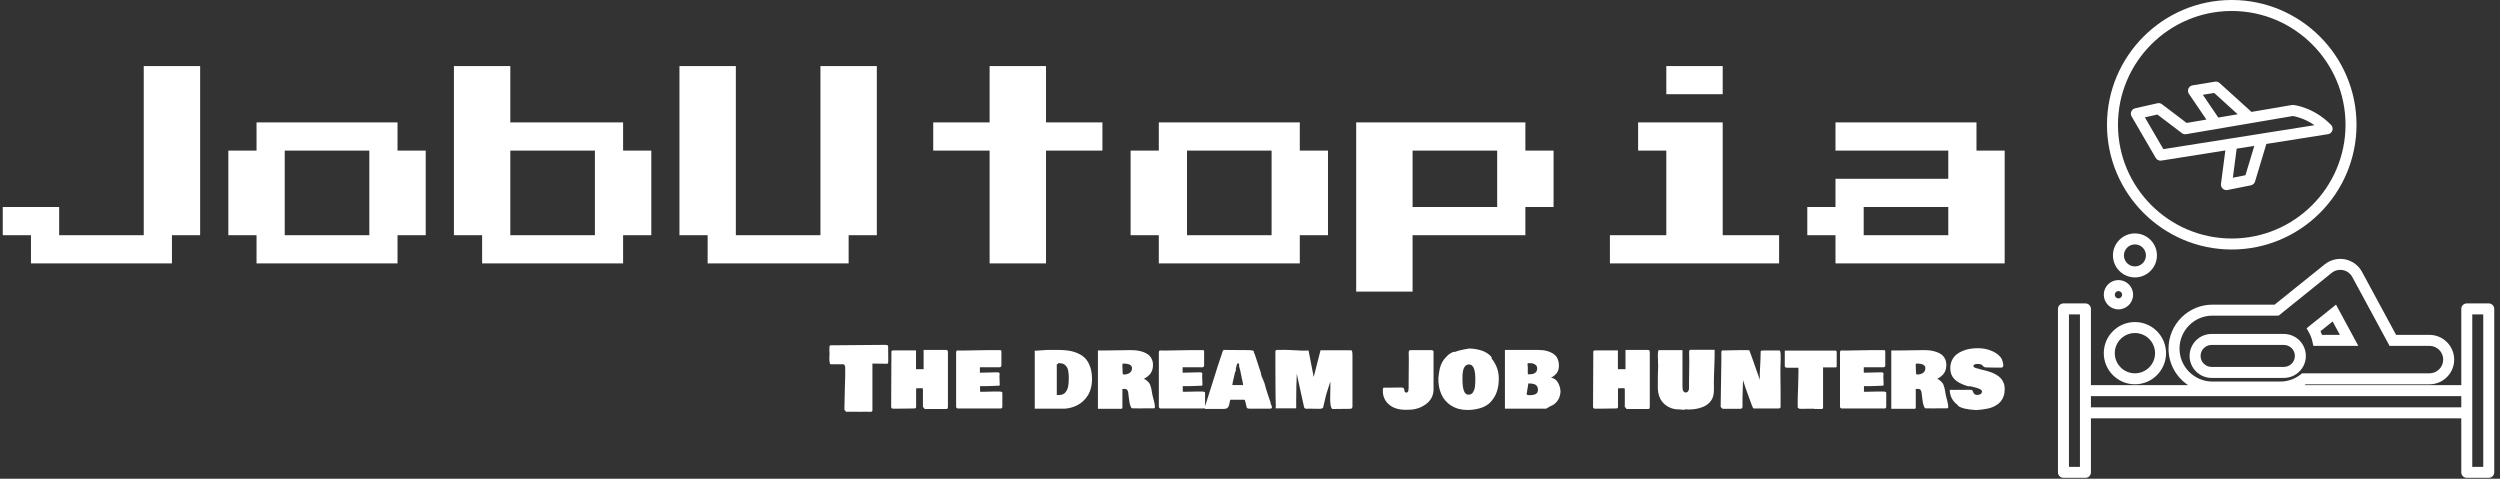 <svg xmlns="http://www.w3.org/2000/svg" version="1.1" xmlns:xlink="http://www.w3.org/1999/xlink" xmlns:svgjs="http://svgjs.dev/svgjs" width="2000" height="383" viewBox="0 0 2000 383"><rect x="0" y="0" width="2000" height="383" fill="#333333" stroke="none"/><g transform="matrix(1,0,0,1,-1.212,-0.365)"><svg viewBox="0 0 396 76" data-background-color="#ffffff" preserveAspectRatio="xMidYMid meet" height="383" width="2000" xmlns="http://www.w3.org/2000/svg" xmlns:xlink="http://www.w3.org/1999/xlink"><g id="tight-bounds" transform="matrix(1,0,0,1,0.24,0.072)"><svg viewBox="0 0 395.52 75.855" height="75.855" width="395.52"><g><svg viewBox="0 0 492.233 94.403" height="75.855" width="395.52"><g transform="matrix(1,0,0,1,0,13.047)"><svg viewBox="0 0 395.52 68.309" height="68.309" width="395.52"><g id="textblocktransform"><svg viewBox="0 0 395.52 68.309" height="68.309" width="395.52" id="textblock"><g><svg viewBox="0 0 395.52 44.566" height="44.566" width="395.52"><g transform="matrix(1,0,0,1,0,0)"><svg width="395.52" viewBox="0 -50 443.73 50" height="44.566" data-palette-color="#a1daaf"><path d="M37.5-6.25L6.25-6.25 6.25-12.5 0-12.5 0-18.75 12.5-18.75 12.5-12.5 31.25-12.5 31.25-50 43.75-50 43.75-12.5 37.5-12.5 37.5-6.25ZM87.5-6.25L56.25-6.25 56.25-12.5 50-12.5 50-31.25 56.25-31.25 56.25-37.5 87.5-37.5 87.5-31.25 93.75-31.25 93.75-12.5 87.5-12.5 87.5-6.25ZM62.5-31.25L62.5-12.5 81.25-12.5 81.25-31.25 62.5-31.25ZM137.5-6.25L106.25-6.25 106.25-12.5 100-12.5 100-50 112.5-50 112.5-37.5 137.5-37.5 137.5-31.25 143.75-31.25 143.75-12.5 137.5-12.5 137.5-6.25ZM112.5-31.25L112.5-12.5 131.25-12.5 131.25-31.25 112.5-31.25ZM187.49-6.25L156.24-6.25 156.24-12.5 149.99-12.5 149.99-50 162.49-50 162.49-12.5 181.24-12.5 181.24-50 193.74-50 193.74-12.5 187.49-12.5 187.49-6.25ZM231.24-6.25L218.74-6.25 218.74-31.25 206.24-31.25 206.24-37.5 218.74-37.5 218.74-50 231.24-50 231.24-37.5 243.74-37.5 243.74-31.25 231.24-31.25 231.24-6.25ZM287.49-6.25L256.24-6.25 256.24-12.5 249.99-12.5 249.99-31.25 256.24-31.25 256.24-37.5 287.49-37.5 287.49-31.25 293.74-31.25 293.74-12.5 287.49-12.5 287.49-6.25ZM262.49-31.25L262.49-12.5 281.24-12.5 281.24-31.25 262.49-31.25ZM312.49 0L299.99 0 299.99-37.5 337.49-37.5 337.49-31.25 343.74-31.25 343.74-18.75 337.49-18.75 337.49-12.5 312.49-12.5 312.49 0ZM312.49-31.25L312.49-18.75 331.24-18.75 331.24-31.25 312.49-31.25ZM381.23-43.75L368.73-43.75 368.73-50 381.23-50 381.23-43.75ZM393.73-6.25L356.23-6.25 356.23-12.5 368.73-12.5 368.73-31.25 362.48-31.25 362.48-37.5 381.23-37.5 381.23-12.5 393.73-12.5 393.73-6.25ZM443.73-6.25L406.23-6.25 406.23-12.5 399.98-12.5 399.98-18.75 406.23-18.75 406.23-25 431.23-25 431.23-31.25 406.23-31.25 406.23-37.5 437.48-37.5 437.48-31.25 443.73-31.25 443.73-6.25ZM412.48-18.75L412.48-12.5 431.23-12.5 431.23-18.75 412.48-18.75Z" opacity="1" transform="matrix(1,0,0,1,0,0)" fill="#ffffff" class="wordmark-text-0" data-fill-palette-color="primary" id="text-0"></path></svg></g></svg></g><g transform="matrix(1,0,0,1,163.31,55.087)"><svg viewBox="0 0 232.21 13.223" height="13.223" width="232.21"><g transform="matrix(1,0,0,1,0,0)"><svg width="232.21" viewBox="-0.39 -36.72 656.79 37.4" height="13.223" data-palette-color="#a1daaf"><path d="M-0.39-29.25L-0.39-29.25Q-0.39-29.69-0.34-30.55-0.29-31.42-0.29-31.74L-0.29-31.74Q-0.29-31.86-0.34-32.62-0.39-33.37-0.39-33.94L-0.39-33.94Q-0.39-36.52 0.1-36.52L0.1-36.52Q0.29-36.52 0.44-36.47L0.44-36.47Q5.54-36.47 15.56-36.6 25.59-36.72 30.57-36.72L30.57-36.72Q31.81-36.72 32.14-36.5 32.47-36.28 32.47-35.64L32.47-35.64 32.47-34.96Q32.47-33.69 32.5-31.21 32.52-28.74 32.52-27.44L32.52-27.44Q32.52-26.17 31.84-26.17L31.84-26.17Q30.47-26.17 27.76-26.22 25.05-26.27 23.68-26.27L23.68-26.27 23.68-0.1Q23.51 0.63 22.85 0.68L22.85 0.68Q22 0.68 20.36 0.66 18.73 0.63 17.87 0.63L17.87 0.63Q17.82 0.63 17.77 0.68L17.77 0.68Q16.7 0.68 14.76 0.66 12.82 0.63 11.87 0.63L11.87 0.63 10.4 0.63Q9.91 0.68 8.98 0.68L8.98 0.68 8.01-0.49Q8.01-4.2 8.25-11.52 8.5-18.85 8.5-22.56L8.5-22.56Q8.5-22.73 8.48-23.12 8.47-23.51 8.47-23.75 8.47-24 8.44-24.37 8.4-24.73 8.31-24.96 8.23-25.2 8.11-25.43 7.98-25.66 7.78-25.77 7.57-25.88 7.28-25.88L7.28-25.88 0.29-25.88Q-0.39-26.07-0.39-29.25ZM65.87-32.57L65.87-32.57 65.87-2.54Q65.87-2.03 65.83-1.72 65.79-1.42 65.62-1.15 65.45-0.88 65.13-0.88L65.13-0.88 52.68-0.88 52.68-1.42Q52.63-1.46 52.3-1.64 51.98-1.81 51.9-1.95L51.9-1.95 51.9-11.82Q51.9-12.35 51.82-12.43 51.73-12.5 51.12-12.5L51.12-12.5 49.46-12.5Q48.87-12.5 48.09-12.4L48.09-12.4 48.09-1.86Q48-1.42 47.71-1.29 47.43-1.17 46.87-1.17L46.87-1.17 45.75-1.17Q44.6-1.17 42.15-1.12 39.69-1.07 38.43-1.07L38.43-1.07 35.2-1.07Q34.15-1.07 34.15-2.25L34.15-2.25 34.3-33.01Q34.3-33.13 34.37-33.22 34.45-33.3 34.67-33.46 34.89-33.62 34.91-33.64L34.91-33.64 48.04-33.64 48.04-23.14 52.29-23.14 52.29-33.89 64.74-33.89Q65.33-33.89 65.6-33.62 65.87-33.35 65.87-32.57ZM70.45-1.81L70.45-31.54Q70.45-33.01 70.58-33.25L70.58-33.25Q70.8-33.59 71.28-33.59L71.28-33.59 71.87-33.59Q72.26-33.59 72.41-33.54L72.41-33.54 73.68-33.54Q76.14-33.54 81.14-33.67 86.13-33.79 88.62-33.79L88.62-33.79 95.11-33.79Q95.75-33.72 95.75-33.15L95.75-33.15 95.75-25Q95.72-24.85 95.66-24.74 95.6-24.63 95.56-24.6 95.53-24.56 95.33-24.43 95.14-24.29 95.06-24.22L95.06-24.22 83.74-24.22 83.74-21.19 84.81-21.19Q86.23-21.19 89.13-21.29 92.04-21.39 93.6-21.39L93.6-21.39Q94.28-21.39 94.53-21.12 94.77-20.85 94.77-20.36L94.77-20.36Q94.77-20.24 94.72-19.95 94.67-19.65 94.67-19.53L94.67-19.53 94.67-18.6Q94.67-18.51 94.7-18.2 94.72-17.9 94.72-17.68L94.72-17.68 94.72-16.99Q94.72-16.46 94.77-15.92 94.82-15.38 94.82-14.99L94.82-14.99 94.82-14.36Q94.7-14.06 94.62-13.96 94.55-13.87 94.38-13.87L94.38-13.87 94.38-13.92Q93.48-13.92 91.27-13.79 89.06-13.67 87.74-13.67L87.74-13.67 83.83-13.67 83.83-10.55Q84.03-10.55 84.42-10.52 84.81-10.5 85-10.5L85-10.5Q86.1-10.5 88.25-10.57 90.4-10.64 91.35-10.64L91.35-10.64 94.48-10.64Q95.75-10.64 96.09-10.35L96.09-10.35Q96.21-10.21 96.28-10.06L96.28-10.06 96.28-2.25Q96.28-1.73 96.09-1.46 95.89-1.2 95.36-1.17L95.36-1.17 71.19-1.17 70.45-1.81ZM121.33-33.89L127.58-33.89Q130.92-33.89 133.6-33.45 136.27-33.01 138.72-31.88 141.18-30.76 142.81-28.96 144.45-27.15 145.41-24.27 146.38-21.39 146.38-17.58L146.38-17.58Q146.38-14.79 145.72-12.39 145.06-9.99 143.91-8.25 142.76-6.52 141.29-5.16 139.81-3.81 138.08-2.95 136.34-2.1 134.61-1.64 132.88-1.17 131.14-1.07L131.14-1.07 114.39-1.07 114.39-33.5Q114.47-33.5 114.66-33.47 114.86-33.45 114.93-33.45L114.93-33.45Q115.98-33.45 118.12-33.67 120.25-33.89 121.33-33.89L121.33-33.89ZM126.7-8.69L127.87-8.69Q129.12-8.69 130.07-9.09 131.02-9.5 131.59-10.25 132.17-11.01 132.55-11.84 132.92-12.67 133.1-13.79 133.27-14.92 133.33-15.76 133.39-16.6 133.39-17.68L133.39-17.68 133.39-19.43Q133.36-19.6 133.24-21.09 133.12-22.58 132.7-23.63L132.7-23.63Q132.31-24.39 131.84-24.94 131.36-25.49 130.9-25.79 130.43-26.1 129.81-26.26 129.19-26.42 128.68-26.46 128.16-26.51 127.43-26.51L127.43-26.51 127.43-25.98 126.7-25.98 126.7-8.69ZM149.69-0.98L149.69-33.59 154.24-33.59Q156.34-33.59 160.95-33.69 165.56-33.79 167.86-33.79L167.86-33.79Q169.84-33.79 171.56-33.57 173.28-33.35 174.95-32.76 176.62-32.18 177.81-31.27 178.99-30.37 179.72-28.89 180.46-27.42 180.46-25.49L180.46-25.49Q180.46-22.83 179.21-20.95 177.97-19.07 175.38-17.77L175.38-17.77Q176.4-17.33 177.16-16.63 177.92-15.92 178.32-15.41 178.72-14.89 179.1-13.68 179.48-12.48 179.55-12.1 179.63-11.72 179.87-10.23L179.87-10.23Q179.94-9.89 179.97-9.72L179.97-9.72Q180.07-8.74 180.8-6.14 181.53-3.54 181.53-2.15L181.53-2.15Q181.53-1.27 180.99-1.27L180.99-1.27Q179.53-1.27 176.56-1.25 173.6-1.22 172.16-1.22L172.16-1.22Q171.57-1.27 170.4-1.27L170.4-1.27 168.74-1.27Q168.25-1.42 167.79-2.78 167.32-4.15 167.13-5.86L167.13-5.86 166.59-10.21Q166.44-10.74 166.36-10.97 166.27-11.21 166.05-11.54 165.83-11.87 165.45-11.99 165.08-12.11 164.49-12.11L164.49-12.11 163.37-12.11 163.37-2.34Q163.37-2.27 163.37-2.11 163.37-1.95 163.37-1.89 163.37-1.83 163.37-1.71 163.37-1.59 163.34-1.53 163.32-1.46 163.29-1.37 163.27-1.27 163.23-1.23 163.2-1.2 163.13-1.14 163.07-1.07 162.99-1.05 162.9-1.03 162.79-1 162.68-0.98 162.54-0.98L162.54-0.98 149.69-0.98ZM163.51-20.7L163.51-20.7Q163.56-20.65 163.66-20.5 163.76-20.34 163.85-20.24 163.95-20.14 164.05-20.12L164.05-20.12Q164.78-20.12 165.51-20.28 166.25-20.43 167.02-20.8 167.79-21.17 168.26-21.92 168.74-22.68 168.74-23.73L168.74-23.73Q168.74-26.27 163.85-26.27L163.85-26.27Q163.37-26.15 163.37-25.88L163.37-25.88 163.37-24.95Q163.37-24.24 163.44-22.83 163.51-21.41 163.51-20.7ZM183.73-1.81L183.73-31.54Q183.73-33.01 183.85-33.25L183.85-33.25Q184.07-33.59 184.56-33.59L184.56-33.59 185.14-33.59Q185.53-33.59 185.68-33.54L185.68-33.54 186.95-33.54Q189.41-33.54 194.41-33.67 199.4-33.79 201.89-33.79L201.89-33.79 208.38-33.79Q209.02-33.72 209.02-33.15L209.02-33.15 209.02-25Q208.99-24.85 208.93-24.74 208.87-24.63 208.84-24.6 208.8-24.56 208.6-24.43 208.41-24.29 208.33-24.22L208.33-24.22 197.01-24.22 197.01-21.19 198.08-21.19Q199.5-21.19 202.4-21.29 205.31-21.39 206.87-21.39L206.87-21.39Q207.55-21.39 207.8-21.12 208.04-20.85 208.04-20.36L208.04-20.36Q208.04-20.24 207.99-19.95 207.94-19.65 207.94-19.53L207.94-19.53 207.94-18.6Q207.94-18.51 207.97-18.2 207.99-17.9 207.99-17.68L207.99-17.68 207.99-16.99Q207.99-16.46 208.04-15.92 208.09-15.38 208.09-14.99L208.09-14.99 208.09-14.36Q207.97-14.06 207.9-13.96 207.82-13.87 207.65-13.87L207.65-13.87 207.65-13.92Q206.75-13.92 204.54-13.79 202.33-13.67 201.01-13.67L201.01-13.67 197.1-13.67 197.1-10.55Q197.3-10.55 197.69-10.52 198.08-10.5 198.28-10.5L198.28-10.5Q199.37-10.5 201.52-10.57 203.67-10.64 204.62-10.64L204.62-10.64 207.75-10.64Q209.02-10.64 209.36-10.35L209.36-10.35Q209.48-10.21 209.56-10.06L209.56-10.06 209.56-2.25Q209.56-1.73 209.36-1.46 209.16-1.2 208.63-1.17L208.63-1.17 184.46-1.17 183.73-1.81ZM231.13-6.05L223.62-6.05Q223.44-5.49 223.29-4.58 223.13-3.66 222.99-3.14 222.86-2.61 222.54-2.04 222.22-1.46 221.58-1.2 220.93-0.93 219.9-0.93L219.9-0.93 209.36-0.93 209.36-1.76Q210.65-5.64 213.13-13.67 215.61-21.7 216.97-25.83L216.97-25.83 216.97-25.78Q217.8-28.15 219.42-33.2L219.42-33.2Q219.44-33.25 219.49-33.33L219.49-33.33Q219.71-33.69 219.9-33.89L219.9-33.89 233.09-33.79Q236.46-33.79 236.8-33.2L236.8-33.2 236.8-32.57Q236.85-32.35 237.34-31.45L237.34-31.45Q239.7-24.19 240.8-20.9L240.8-20.9 240.8-20.61Q240.9-19.9 241.24-18.99 241.58-18.09 242.06-17.05 242.54-16.02 242.73-15.43L242.73-15.43 243.71-11.91Q244.56-9.08 246.22-4.35L246.22-4.35 246.22-4.39 246.22-3.91Q246.3-3.56 246.59-2.98 246.88-2.39 246.96-2.15L246.96-2.15Q246.96-1.46 246.67-1.27 246.39-1.07 245.59-1.07L245.59-1.07 234.26-1.07Q233.84-1.12 233.72-1.15 233.6-1.17 233.34-1.25 233.09-1.32 232.98-1.44 232.87-1.56 232.84-1.76L232.84-1.76 231.92-5.47Q231.82-5.93 231.72-5.99 231.62-6.05 231.13-6.05L231.13-6.05ZM224.79-14.65L224.79-14.75 224.79-14.65ZM230.16-17.68L230.16-17.68Q230.01-18.36 229.73-19.89 229.45-21.41 229.18-22.55 228.91-23.68 228.6-24.66L228.6-24.66 228.6-25.83Q228.4-26.34 227.91-26.56L227.91-26.56 227.91-26.51Q227.33-26.39 226.74-23.24L226.74-23.24 226.74-22.07Q226.69-21.9 226.52-21.75 226.35-21.61 226.35-21.58L226.35-21.58Q225.54-18.02 225.03-15.82L225.03-15.82Q225.03-15.58 224.91-14.97 224.79-14.36 224.79-14.26L224.79-14.26 230.84-14.26Q230.84-14.89 230.4-16.55L230.4-16.55 230.4-17.09Q230.38-17.16 230.27-17.37 230.16-17.58 230.16-17.68ZM263.85-33.5L266.34-33.5Q266.51-33.54 266.89-33.58 267.27-33.62 267.36-33.64L267.36-33.64 270.27-18.77 274.08-33.69 291.24-33.69Q291.92-33.69 291.92-30.81L291.92-30.81 291.92-2.05Q291.87-1.66 291.7-1.42 291.53-1.17 291.2-1.09 290.87-1 290.69-0.99 290.51-0.98 290.07-0.98L290.07-0.98Q288.53-0.98 285.39-0.93 282.26-0.88 280.69-0.88L280.69-0.88Q279.47-1.64 279.47-6.49L279.47-6.49Q279.47-7.71 279.52-9.68 279.57-11.65 279.57-12.6L279.57-12.6 279.57-14.75Q279.57-14.92 279.55-15.3 279.52-15.67 279.52-15.87L279.52-15.87Q279.52-16.7 279.62-18.55L279.62-18.55 279.62-16.7Q279.28-15.26 278.3-12.3 277.32-9.35 276.98-7.91L276.98-7.91 275.52-1.66Q275.13-0.98 273.08-0.98L273.08-0.98Q272.07-0.98 270.48-1.03 268.88-1.07 268.05-1.07L268.05-1.07Q267.8-1.07 267.22-1.05 266.63-1.03 266.48-1.03L266.48-1.03Q265.7-1.03 265.36-1.22 265.02-1.42 264.87-2L264.87-2Q262.58-12.18 261.7-16.41L261.7-16.41 260.82-20.61Q260.48-13.5 260.48-5.57L260.48-5.57 260.48-1.27 248.95-1.27Q248.95-1.42 249.03-1.9 249.1-2.39 249.1-2.44L249.1-2.44Q248.91-7.13 248.91-14.01L248.91-14.01Q248.91-16.09 248.88-19.54 248.86-23 248.86-24.32L248.86-24.32 248.86-32.96Q248.86-33.28 248.95-33.44 249.05-33.59 249.44-33.89L249.44-33.89 251.69-33.89Q252.91-33.89 253.45-33.94L253.45-33.94Q255.91-33.94 259.44-33.72 262.97-33.5 263.85-33.5L263.85-33.5ZM279.62-18.75L279.62-18.7 279.62-18.75ZM337.23-33.11L337.23-11.72Q337.23-9.57 336.38-7.7 335.52-5.83 334.13-4.54 332.74-3.25 330.96-2.31 329.17-1.37 327.31-0.93 325.44-0.49 323.66-0.49L323.66-0.49 322.88-0.49Q322.68-0.49 322.29-0.46 321.9-0.44 321.7-0.44L321.7-0.44Q315.01-0.44 311.6-4.1L311.6-4.1 311.6-4.05Q308.91-6.96 308.91-10.84L308.91-10.84 308.91-11.72Q308.91-12.28 309.03-12.54 309.15-12.79 309.59-12.79L309.59-12.79 311.35-12.79Q312.69-12.79 315.38-12.84 318.07-12.89 319.41-12.89L319.41-12.89Q320.26-12.89 320.6-12.45 320.95-12.01 320.92-11.47 320.9-10.94 321.13-10.5 321.36-10.06 322-10.06L322-10.06Q322.53-10.06 322.81-10.4 323.1-10.74 323.16-11.12 323.22-11.5 323.24-12.12 323.27-12.74 323.31-12.99L323.31-12.99 323.31-14.6Q323.31-16.8 323.36-21.22 323.41-25.63 323.41-27.93L323.41-27.93 323.41-29.49Q323.41-29.76 323.39-30.22 323.36-30.69 323.36-30.96L323.36-30.96 323.36-32.42Q323.36-33.01 323.51-33.29 323.66-33.57 324.14-33.79L324.14-33.79 335.62-33.79Q337.06-33.79 337.23-33.11L337.23-33.11ZM323.46-12.94L323.46-13.09Q323.31-13.04 323.36-12.94L323.36-12.94 323.46-12.94ZM339.96-16.21L339.96-17.68 339.91-18.21Q340.38-22.19 340.79-23.75L340.79-23.75Q341.74-27.42 344.21-29.88L344.21-29.88 344.8-30.47Q345.97-31.84 348.36-32.81L348.36-32.81 349.29-32.81Q351.68-33.81 357.15-34.67L357.15-34.67Q358.52-34.67 360.02-34.46 361.52-34.25 363.35-33.78 365.18-33.3 366.88-32.26 368.58-31.23 369.7-29.79L369.7-29.79 369.7-29.1Q373.7-24.1 373.7-17.87L373.7-17.87Q373.7-10.86 370.48-6.45L370.48-6.45 369.5-5.22Q368.38-3.83 366.71-2.83 365.04-1.83 363.16-1.31 361.28-0.78 359.56-0.56 357.83-0.34 356.12-0.34L356.12-0.34Q353.61-0.34 351.33-0.94 349.04-1.54 347.06-2.81 345.07-4.08 343.55-5.93 342.04-7.79 341.1-10.41 340.16-13.04 339.96-16.21L339.96-16.21ZM353.39-18.55L353.39-17.48Q353.39-8.89 356.66-8.89L356.66-8.89Q357.57-8.89 358.24-9.23 358.91-9.57 359.32-10.28 359.74-10.99 360.01-11.72 360.28-12.45 360.39-13.55 360.49-14.65 360.53-15.48 360.57-16.31 360.57-17.48L360.57-17.48 360.57-18.36Q360.57-19.63 360.42-20.8 360.28-21.97 359.92-23.16 359.57-24.34 358.83-25.06 358.1-25.78 357.05-25.78L357.05-25.78Q353.39-25.78 353.39-18.55L353.39-18.55ZM402.85-18.26L402.85-18.26Q404.1-18.26 405.15-17.48 406.2-16.7 406.83-15.52 407.47-14.33 407.82-13.05 408.17-11.77 408.17-10.64L408.17-10.64Q408.08-7.67 406.48-5.46 404.88-3.25 402.22-2.29L402.22-2.29 400.17-1.07 377.12-1.07 377.12-33.89 395.67-33.89Q401.19-33.89 404.41-31.54L404.41-31.54Q405.83-30.62 406.56-28.86 407.29-27.1 407.29-25.15L407.29-25.15Q407.29-22.66 406.21-21.14 405.12-19.63 402.85-18.26ZM390.2-15.14L390.2-15.14 389.23-9.06Q389.23-8.96 389.57-8.83 389.91-8.69 390.16-8.64L390.16-8.64 392.06-8.64Q393.65-8.76 394.61-9.44 395.58-10.11 395.58-11.67L395.58-11.67Q395.58-12.23 395.45-12.7 395.33-13.16 395.15-13.5 394.97-13.84 394.65-14.11 394.33-14.38 394.05-14.55 393.77-14.72 393.3-14.83 392.84-14.94 392.54-15 392.23-15.06 391.73-15.1 391.23-15.14 390.96-15.14 390.69-15.14 390.2-15.14ZM389.72-25.88L389.72-25.88Q389.91-24.78 389.91-23.34L389.91-23.34 389.91-22.85Q389.91-22.78 389.89-22.61 389.86-22.44 389.86-22.36L389.86-22.36Q389.86-22.27 389.89-21.94 389.91-21.61 389.91-21.39L389.91-21.39 389.91-20.61Q389.91-20.34 390.11-20.26L390.11-20.26Q390.74-20.26 391.11-20.29 391.47-20.31 392.17-20.39 392.87-20.46 393.3-20.68 393.74-20.9 394.21-21.25 394.67-21.61 394.9-22.22 395.14-22.83 395.14-23.63L395.14-23.63Q395.14-24.73 394.4-25.42 393.67-26.1 392.74-26.31 391.82-26.51 390.64-26.51L390.64-26.51Q390.55-26.46 390.11-26.46L390.11-26.46 390.11-26.51Q389.72-26.37 389.72-25.88ZM458.07-32.57L458.07-32.57 458.07-2.54Q458.07-2.03 458.03-1.72 458-1.42 457.83-1.15 457.66-0.88 457.34-0.88L457.34-0.88 444.89-0.88 444.89-1.42Q444.84-1.46 444.51-1.64 444.18-1.81 444.11-1.95L444.11-1.95 444.11-11.82Q444.11-12.35 444.02-12.43 443.93-12.5 443.32-12.5L443.32-12.5 441.66-12.5Q441.08-12.5 440.3-12.4L440.3-12.4 440.3-1.86Q440.2-1.42 439.92-1.29 439.64-1.17 439.08-1.17L439.08-1.17 437.95-1.17Q436.81-1.17 434.35-1.12 431.9-1.07 430.63-1.07L430.63-1.07 427.41-1.07Q426.36-1.07 426.36-2.25L426.36-2.25 426.5-33.01Q426.5-33.13 426.58-33.22 426.65-33.3 426.87-33.46 427.09-33.62 427.11-33.64L427.11-33.64 440.25-33.64 440.25-23.14 444.5-23.14 444.5-33.89 456.95-33.89Q457.53-33.89 457.8-33.62 458.07-33.35 458.07-32.57ZM462.66-27.93L462.66-27.88Q462.56-28.37 462.56-30.66L462.56-30.66Q462.56-33.3 463.05-33.79L463.05-33.79 476.33-33.79 476.33-13.28Q476.33-10.11 478.19-10.11L478.19-10.11Q478.97-10.11 479.48-10.8 479.99-11.5 479.99-12.45L479.99-12.45 479.99-16.06Q480.14-26.76 480.14-26.86L480.14-26.86Q480.14-31.1 480.04-33.01L480.04-33.01Q480.04-33.69 480.72-33.98L480.72-33.98 494.3-33.98 494.3-30.18Q493.98-20.92 493.91-18.26L493.91-18.26 493.91-16.75Q493.91-16.46 493.88-15.97 493.86-15.48 493.86-15.28L493.86-15.28Q493.86-14.45 493.91-14.11L493.91-14.11 493.91-12.21Q493.91-8.81 493.22-7.32L493.22-7.32 493.22-7.23Q492.44-5.4 490.98-4.06 489.51-2.73 487.63-1.99 485.75-1.25 483.78-0.92 481.8-0.59 479.6-0.59L479.6-0.59Q478.92-0.59 478.58-0.73L478.58-0.73 477.99-0.73Q477.99-0.49 477.26-0.49L477.26-0.49 477.26-0.44Q476.72-0.42 474.13-0.68L474.13-0.68 473.01-0.68Q471.47-0.85 470.04-1.37 468.61-1.88 467.27-2.82 465.93-3.76 464.92-5.05 463.9-6.35 463.27-8.2 462.63-10.06 462.56-12.26L462.56-12.26Q462.58-13.53 462.57-15.77 462.56-18.02 462.58-19.86 462.61-21.7 462.71-23.44L462.71-23.44 462.71-24.12Q462.71-24.24 462.73-24.51 462.76-24.78 462.76-24.9L462.76-24.9Q462.76-25.27 462.71-26 462.66-26.73 462.66-27.1L462.66-27.1 462.66-27.93ZM522.23-33.59L530.58-33.59Q530.87-33.5 531.03-32.75 531.19-32.01 531.21-30.88 531.23-29.76 531.21-28.74 531.19-27.71 531.15-26.64 531.11-25.56 531.11-25.29L531.11-25.29Q531.06-24.32 531.06-22.56L531.06-22.56 531.06-19.97Q531.06-18.26 531.11-15.28 531.16-12.3 531.16-10.89L531.16-10.89 531.16-2Q531.06-1.17 529.79-1.17L529.79-1.17 516.12-1.17Q515.68-1.27 515-3.22L515-3.22Q514.54-4.52 513.45-7.47 512.36-10.42 511.58-12.66 510.8-14.89 510.17-16.99L510.17-16.99 510.17-17.14 510.17-16.99Q510.09-15.38 510.02-12.19 509.95-9.01 509.87-7.42L509.87-7.42 509.87-2.44Q509.87-1.71 509.7-1.43 509.53-1.15 508.8-0.98L508.8-0.98 498.74-0.98 497.67-2.05Q497.79-6.1 497.86-14.75 497.93-23.39 498.06-27.54L498.06-27.54 498.06-32.81Q498.3-33.69 498.64-33.69L498.64-33.69 498.64-33.59Q500.3-33.59 503.85-33.69 507.41-33.79 509.19-33.79L509.19-33.79 513.29-33.79Q513.31-33.79 513.36-33.76L513.36-33.76Q513.8-33.59 513.85-33.37L513.85-33.37 513.88-33.2Q514.75-30.83 515.66-28.3 516.56-25.76 517.81-22.16 519.05-18.55 519.54-17.19L519.54-17.19 519.54-20.8Q520.03-29.39 520.03-33.01L520.03-33.01Q520.03-33.4 520.57-33.5 521.1-33.59 522.23-33.59L522.23-33.59ZM533.5-24.71L533.5-24.71 533.5-33.5 561.92-33.5Q562.31-33.42 562.41-33.19 562.51-32.96 562.51-32.52L562.51-32.52 562.51-24.71Q562.46-24.12 561.82-24.12L561.82-24.12 554.89-24.12 554.89-1.66Q554.89-1.64 554.86-1.54 554.84-1.44 554.84-1.42 554.84-1.39 554.82-1.32 554.79-1.25 554.77-1.22 554.74-1.2 554.72-1.14 554.69-1.07 554.66-1.06 554.62-1.05 554.56-1.01 554.5-0.98 554.44-0.95 554.38-0.93 554.29-0.92 554.21-0.9 554.11-0.88L554.11-0.88 552.55-0.88Q549.42-0.88 549.42-1.07L549.42-1.07Q549.23-1.07 548.83-1.05 548.44-1.03 548.25-1.03L548.25-1.03 546.3-1.03Q545.73-1.03 544.7-1 543.66-0.98 543.07-0.98L543.07-0.98 541.71-0.98 540.73-1.66 540.73-6.93Q540.75-8.35 540.94-12.99 541.12-17.63 541.12-20.31L541.12-20.31 541.12-20.95Q541.12-21.14 541.14-21.56 541.17-21.97 541.17-22.17L541.17-22.17Q541.17-22.39 541.14-23.06 541.12-23.73 541.12-23.93L541.12-23.93 535.02-23.93Q534.48-23.93 533.99-24.11 533.5-24.29 533.5-24.71ZM564.36-1.81L564.36-31.54Q564.36-33.01 564.48-33.25L564.48-33.25Q564.7-33.59 565.19-33.59L565.19-33.59 565.78-33.59Q566.17-33.59 566.31-33.54L566.31-33.54 567.58-33.54Q570.05-33.54 575.04-33.67 580.03-33.79 582.52-33.79L582.52-33.79 589.02-33.79Q589.65-33.72 589.65-33.15L589.65-33.15 589.65-25Q589.63-24.85 589.57-24.74 589.51-24.63 589.47-24.6 589.43-24.56 589.24-24.43 589.04-24.29 588.97-24.22L588.97-24.22 577.64-24.22 577.64-21.19 578.71-21.19Q580.13-21.19 583.04-21.29 585.94-21.39 587.5-21.39L587.5-21.39Q588.19-21.39 588.43-21.12 588.68-20.85 588.68-20.36L588.68-20.36Q588.68-20.24 588.63-19.95 588.58-19.65 588.58-19.53L588.58-19.53 588.58-18.6Q588.58-18.51 588.6-18.2 588.63-17.9 588.63-17.68L588.63-17.68 588.63-16.99Q588.63-16.46 588.68-15.92 588.72-15.38 588.72-14.99L588.72-14.99 588.72-14.36Q588.6-14.06 588.53-13.96 588.46-13.87 588.29-13.87L588.29-13.87 588.29-13.92Q587.38-13.92 585.17-13.79 582.96-13.67 581.64-13.67L581.64-13.67 577.74-13.67 577.74-10.55Q577.93-10.55 578.32-10.52 578.71-10.5 578.91-10.5L578.91-10.5Q580.01-10.5 582.16-10.57 584.31-10.64 585.26-10.64L585.26-10.64 588.38-10.64Q589.65-10.64 589.99-10.35L589.99-10.35Q590.12-10.21 590.19-10.06L590.19-10.06 590.19-2.25Q590.19-1.73 589.99-1.46 589.8-1.2 589.26-1.17L589.26-1.17 565.09-1.17 564.36-1.81ZM593.02-0.98L593.02-33.59 597.56-33.59Q599.66-33.59 604.27-33.69 608.89-33.79 611.18-33.79L611.18-33.79Q613.16-33.79 614.88-33.57 616.6-33.35 618.28-32.76 619.95-32.18 621.13-31.27 622.32-30.37 623.05-28.89 623.78-27.42 623.78-25.49L623.78-25.49Q623.78-22.83 622.54-20.95 621.29-19.07 618.7-17.77L618.7-17.77Q619.73-17.33 620.48-16.63 621.24-15.92 621.64-15.41 622.05-14.89 622.43-13.68 622.8-12.48 622.88-12.1 622.95-11.72 623.19-10.23L623.19-10.23Q623.27-9.89 623.29-9.72L623.29-9.72Q623.39-8.74 624.12-6.14 624.85-3.54 624.85-2.15L624.85-2.15Q624.85-1.27 624.32-1.27L624.32-1.27Q622.85-1.27 619.89-1.25 616.92-1.22 615.48-1.22L615.48-1.22Q614.89-1.27 613.72-1.27L613.72-1.27 612.06-1.27Q611.57-1.42 611.11-2.78 610.65-4.15 610.45-5.86L610.45-5.86 609.91-10.21Q609.77-10.74 609.68-10.97 609.6-11.21 609.38-11.54 609.16-11.87 608.78-11.99 608.4-12.11 607.81-12.11L607.81-12.11 606.69-12.11 606.69-2.34Q606.69-2.27 606.69-2.11 606.69-1.95 606.69-1.89 606.69-1.83 606.69-1.71 606.69-1.59 606.67-1.53 606.64-1.46 606.62-1.37 606.59-1.27 606.56-1.23 606.52-1.2 606.46-1.14 606.4-1.07 606.31-1.05 606.23-1.03 606.12-1 606.01-0.98 605.86-0.98L605.86-0.98 593.02-0.98ZM606.84-20.7L606.84-20.7Q606.89-20.65 606.98-20.5 607.08-20.34 607.18-20.24 607.28-20.14 607.37-20.12L607.37-20.12Q608.11-20.12 608.84-20.28 609.57-20.43 610.34-20.8 611.11-21.17 611.59-21.92 612.06-22.68 612.06-23.73L612.06-23.73Q612.06-26.27 607.18-26.27L607.18-26.27Q606.69-26.15 606.69-25.88L606.69-25.88 606.69-24.95Q606.69-24.24 606.76-22.83 606.84-21.41 606.84-20.7ZM646.09-24.12L646.09-24.12Q645.43-24.12 645.02-24.32 644.6-24.51 644.36-24.8 644.12-25.1 643.81-25.39 643.5-25.68 642.85-25.88 642.19-26.07 641.16-26.07L641.16-26.07Q640.84-26.07 640.39-26.01 639.94-25.95 639.4-25.68 638.87-25.42 638.87-25L638.87-25Q638.87-24.54 639.32-24.21 639.77-23.88 640.34-23.74 640.92-23.61 641.64-23.43 642.36-23.24 642.65-23.1L642.65-23.1 646.24-22.22Q647.83-21.78 649.1-21.29 650.37-20.8 651.79-19.96 653.22-19.12 654.17-18.09 655.13-17.07 655.76-15.52 656.4-13.96 656.4-12.11L656.4-12.11Q656.4-9.86 655.81-8.11L655.81-8.11 655.81-8.15Q655.3-6.59 654.37-5.36 653.44-4.13 652.17-3.31 650.9-2.49 649.61-1.94 648.31-1.39 646.62-1.06 644.92-0.73 643.59-0.57 642.26-0.42 640.53-0.29L640.53-0.29Q632.84-0.68 630.22-2.73L630.22-2.73 630.22-3.03Q628-4.69 626.94-6.64 625.88-8.59 625.68-11.04L625.68-11.04Q625.68-11.62 626.22-11.62L626.22-11.62Q626.37-11.62 626.66-11.6 626.95-11.57 627.1-11.57L627.1-11.57 629.59-11.57Q629.93-11.62 630.57-11.62L630.57-11.62 631.2-11.62Q631.4-11.62 631.54-11.57L631.54-11.57Q632.96-11.62 636.38-11.62L636.38-11.62 637.5-11.62Q637.99-11.62 638.26-11.33 638.52-11.04 638.68-10.61 638.84-10.18 639.05-9.75 639.26-9.33 639.79-9.03 640.33-8.74 641.21-8.74L641.21-8.74Q642.16-8.74 642.93-9.24 643.7-9.74 643.7-10.69L643.7-10.69Q643.7-11.13 643.28-11.52 642.87-11.91 642.04-12.23 641.21-12.55 640.56-12.74 639.92-12.94 638.82-13.21 637.72-13.48 637.4-13.57L637.4-13.57 635.94-13.57Q630.64-15.14 628.31-17.54 625.98-19.95 625.98-23.63L625.98-23.63Q625.98-26.07 626.89-28.03 627.81-29.98 629.31-31.23 630.81-32.47 632.84-33.31 634.86-34.16 636.96-34.51 639.06-34.86 641.31-34.86L641.31-34.86Q645.29-34.86 648.69-33.53 652.1-32.2 653.86-30.08L653.86-30.08Q654.49-29.44 654.88-28.47 655.27-27.49 655.38-26.92 655.49-26.34 655.66-25L655.66-25 654.98-24.02 650.83-24.02Q650.15-24.02 648.56-24.07 646.97-24.12 646.09-24.12Z" opacity="1" transform="matrix(1,0,0,1,0,0)" fill="#ffffff" class="slogan-text-1" data-fill-palette-color="secondary" id="text-1"></path></svg></g></svg></g></svg></g></svg></g><g transform="matrix(1,0,0,1,406.041,0)"><svg viewBox="0 0 86.192 94.403" height="94.403" width="86.192"><g><svg xmlns="http://www.w3.org/2000/svg" xmlns:xlink="http://www.w3.org/1999/xlink" version="1.1" x="0" y="0" viewBox="10.685 6.509 79.417 86.983" enable-background="new 0 0 100 100" xml:space="preserve" height="94.403" width="86.192" class="icon-icon-0" data-fill-palette-color="accent" id="icon-0"><g fill="#a1daaf" data-fill-palette-color="accent"><path d="M89.102 61.742h-4c-0.553 0-1 0.447-1 1v13.875h-28.55c0.081-0.054 0.167-0.093 0.246-0.149H78.31c2.481 0 4.5-2.019 4.5-4.5s-2.019-4.5-4.5-4.5h-6.076l-6.204-11.475c-0.639-1.179-1.757-2.007-3.067-2.271-1.295-0.262-2.678 0.075-3.71 0.903l-9.135 7.341H38.81c-4.411 0-8 3.589-8 8 0 2.77 1.416 5.214 3.561 6.65H16.685V62.742c0-0.553-0.448-1-1-1h-4c-0.552 0-1 0.447-1 1v29.75c0 0.553 0.448 1 1 1h4c0.552 0 1-0.447 1-1v-9.833h67.417v9.833c0 0.553 0.447 1 1 1h4c0.553 0 1-0.447 1-1v-29.75C90.102 62.189 89.654 61.742 89.102 61.742zM32.81 69.967c0-3.309 2.691-6 6-6h11.673l0.403-0.021 9.618-7.76c0.574-0.461 1.335-0.647 2.062-0.502 0.729 0.146 1.35 0.606 1.704 1.261l6.772 12.523h7.268c1.379 0 2.5 1.121 2.5 2.5s-1.121 2.5-2.5 2.5H55.118l-0.272 0.214c-1.069 0.841-2.35 1.285-3.702 1.285H38.81C35.501 75.967 32.81 73.275 32.81 69.967zM14.685 91.492h-2v-27.75h2V91.492zM16.685 80.659v-2.042h67.417v2.042H16.685zM88.102 91.492h-2v-27.75h2V91.492z" fill="#ffffff" data-fill-palette-color="accent"></path><path d="M24.692 76.465c3.124 0 5.666-2.542 5.666-5.666s-2.542-5.666-5.666-5.666c-3.125 0-5.667 2.542-5.667 5.666S21.567 76.465 24.692 76.465zM24.692 67.133c2.021 0 3.666 1.645 3.666 3.666s-1.645 3.666-3.666 3.666c-2.022 0-3.667-1.645-3.667-3.666S22.67 67.133 24.692 67.133z" fill="#ffffff" data-fill-palette-color="accent"></path><path d="M57 68.679l0.171 0.789h8.186l-4.059-7.506-5.358 4.308 0.421 0.74C56.659 67.536 56.874 68.098 57 68.679zM60.681 65.024l1.32 2.443H58.74c-0.075-0.229-0.161-0.455-0.257-0.677L60.681 65.024z" fill="#ffffff" data-fill-palette-color="accent"></path><path d="M38.644 75.301H51.81c2.206 0 4-1.794 4-4s-1.794-4-4-4H38.644c-2.206 0-4 1.794-4 4S36.438 75.301 38.644 75.301zM38.644 69.301H51.81c1.103 0 2 0.897 2 2s-0.897 2-2 2H38.644c-1.103 0-2-0.897-2-2S37.541 69.301 38.644 69.301z" fill="#ffffff" data-fill-palette-color="accent"></path><path d="M21.692 62.826c1.471 0 2.667-1.196 2.667-2.667s-1.196-2.667-2.667-2.667-2.667 1.196-2.667 2.667S20.222 62.826 21.692 62.826zM21.692 59.492c0.368 0 0.667 0.299 0.667 0.667s-0.299 0.667-0.667 0.667-0.667-0.299-0.667-0.667S21.325 59.492 21.692 59.492z" fill="#ffffff" data-fill-palette-color="accent"></path><path d="M20.692 53.004c0 2.208 1.796 4.004 4.004 4.004s4.004-1.796 4.004-4.004c0-2.208-1.796-4.004-4.004-4.004S20.692 50.796 20.692 53.004zM26.7 53.004c0 1.104-0.899 2.004-2.004 2.004s-2.004-0.899-2.004-2.004S23.591 51 24.696 51 26.7 51.899 26.7 53.004z" fill="#ffffff" data-fill-palette-color="accent"></path><path d="M42.319 51.929c12.523 0 22.711-10.188 22.711-22.709 0-12.523-10.188-22.711-22.711-22.711-12.523 0-22.712 10.188-22.712 22.711C19.607 41.741 29.795 51.929 42.319 51.929zM42.319 8.508c11.42 0 20.711 9.291 20.711 20.711 0 11.419-9.291 20.709-20.711 20.709s-20.712-9.29-20.712-20.709C21.607 17.799 30.898 8.508 42.319 8.508z" fill="#ffffff" data-fill-palette-color="accent"></path><path d="M29.349 35.753c0.052 0 0.104-0.004 0.157-0.012l11.647-1.845-0.795 6.09c-0.042 0.319 0.073 0.64 0.309 0.86 0.187 0.175 0.432 0.27 0.683 0.27 0.065 0 0.13-0.006 0.195-0.02l4.251-0.848c0.363-0.072 0.656-0.338 0.762-0.692l2.061-6.843 11.22-1.777c0.369-0.059 0.675-0.318 0.793-0.672 0.117-0.354 0.028-0.745-0.232-1.013-3.137-3.225-6.717-3.616-6.867-3.631-0.09-0.01-0.18-0.006-0.268 0.009l-7.354 1.251-5.808-5.257c-0.226-0.205-0.532-0.294-0.832-0.246l-4.083 0.666c-0.337 0.055-0.623 0.278-0.757 0.592-0.135 0.313-0.101 0.674 0.091 0.957l3.181 4.685-3.595 0.612-4.488-3.405c-0.235-0.178-0.536-0.243-0.825-0.179l-4.063 0.917c-0.311 0.07-0.569 0.284-0.697 0.576-0.127 0.292-0.107 0.627 0.053 0.902l4.396 7.555C28.666 35.567 28.998 35.753 29.349 35.753zM44.816 38.404l-2.294 0.458 0.691-5.292 3.213-0.509L44.816 38.404zM37.057 23.766l2.062-0.336 4.284 3.878-3.532 0.602L37.057 23.766zM28.783 27.359l4.462 3.386c0.22 0.167 0.496 0.233 0.772 0.189l5.553-0.945c0.001 0 0.001 0 0.002 0l6.196-1.055c0 0 0 0 0.001 0l7.678-1.307c0.451 0.074 2.126 0.417 3.934 1.673l-9.69 1.535c-0.001 0-0.002 0-0.004 0l-5.524 0.875c-0.001 0-0.002 0.001-0.003 0.001L29.87 33.658l-3.366-5.785L28.783 27.359z" fill="#ffffff" data-fill-palette-color="accent"></path></g></svg></g></svg></g></svg></g><defs></defs></svg><rect width="395.52" height="75.855" fill="none" stroke="none" visibility="hidden"></rect></g></svg></g></svg>